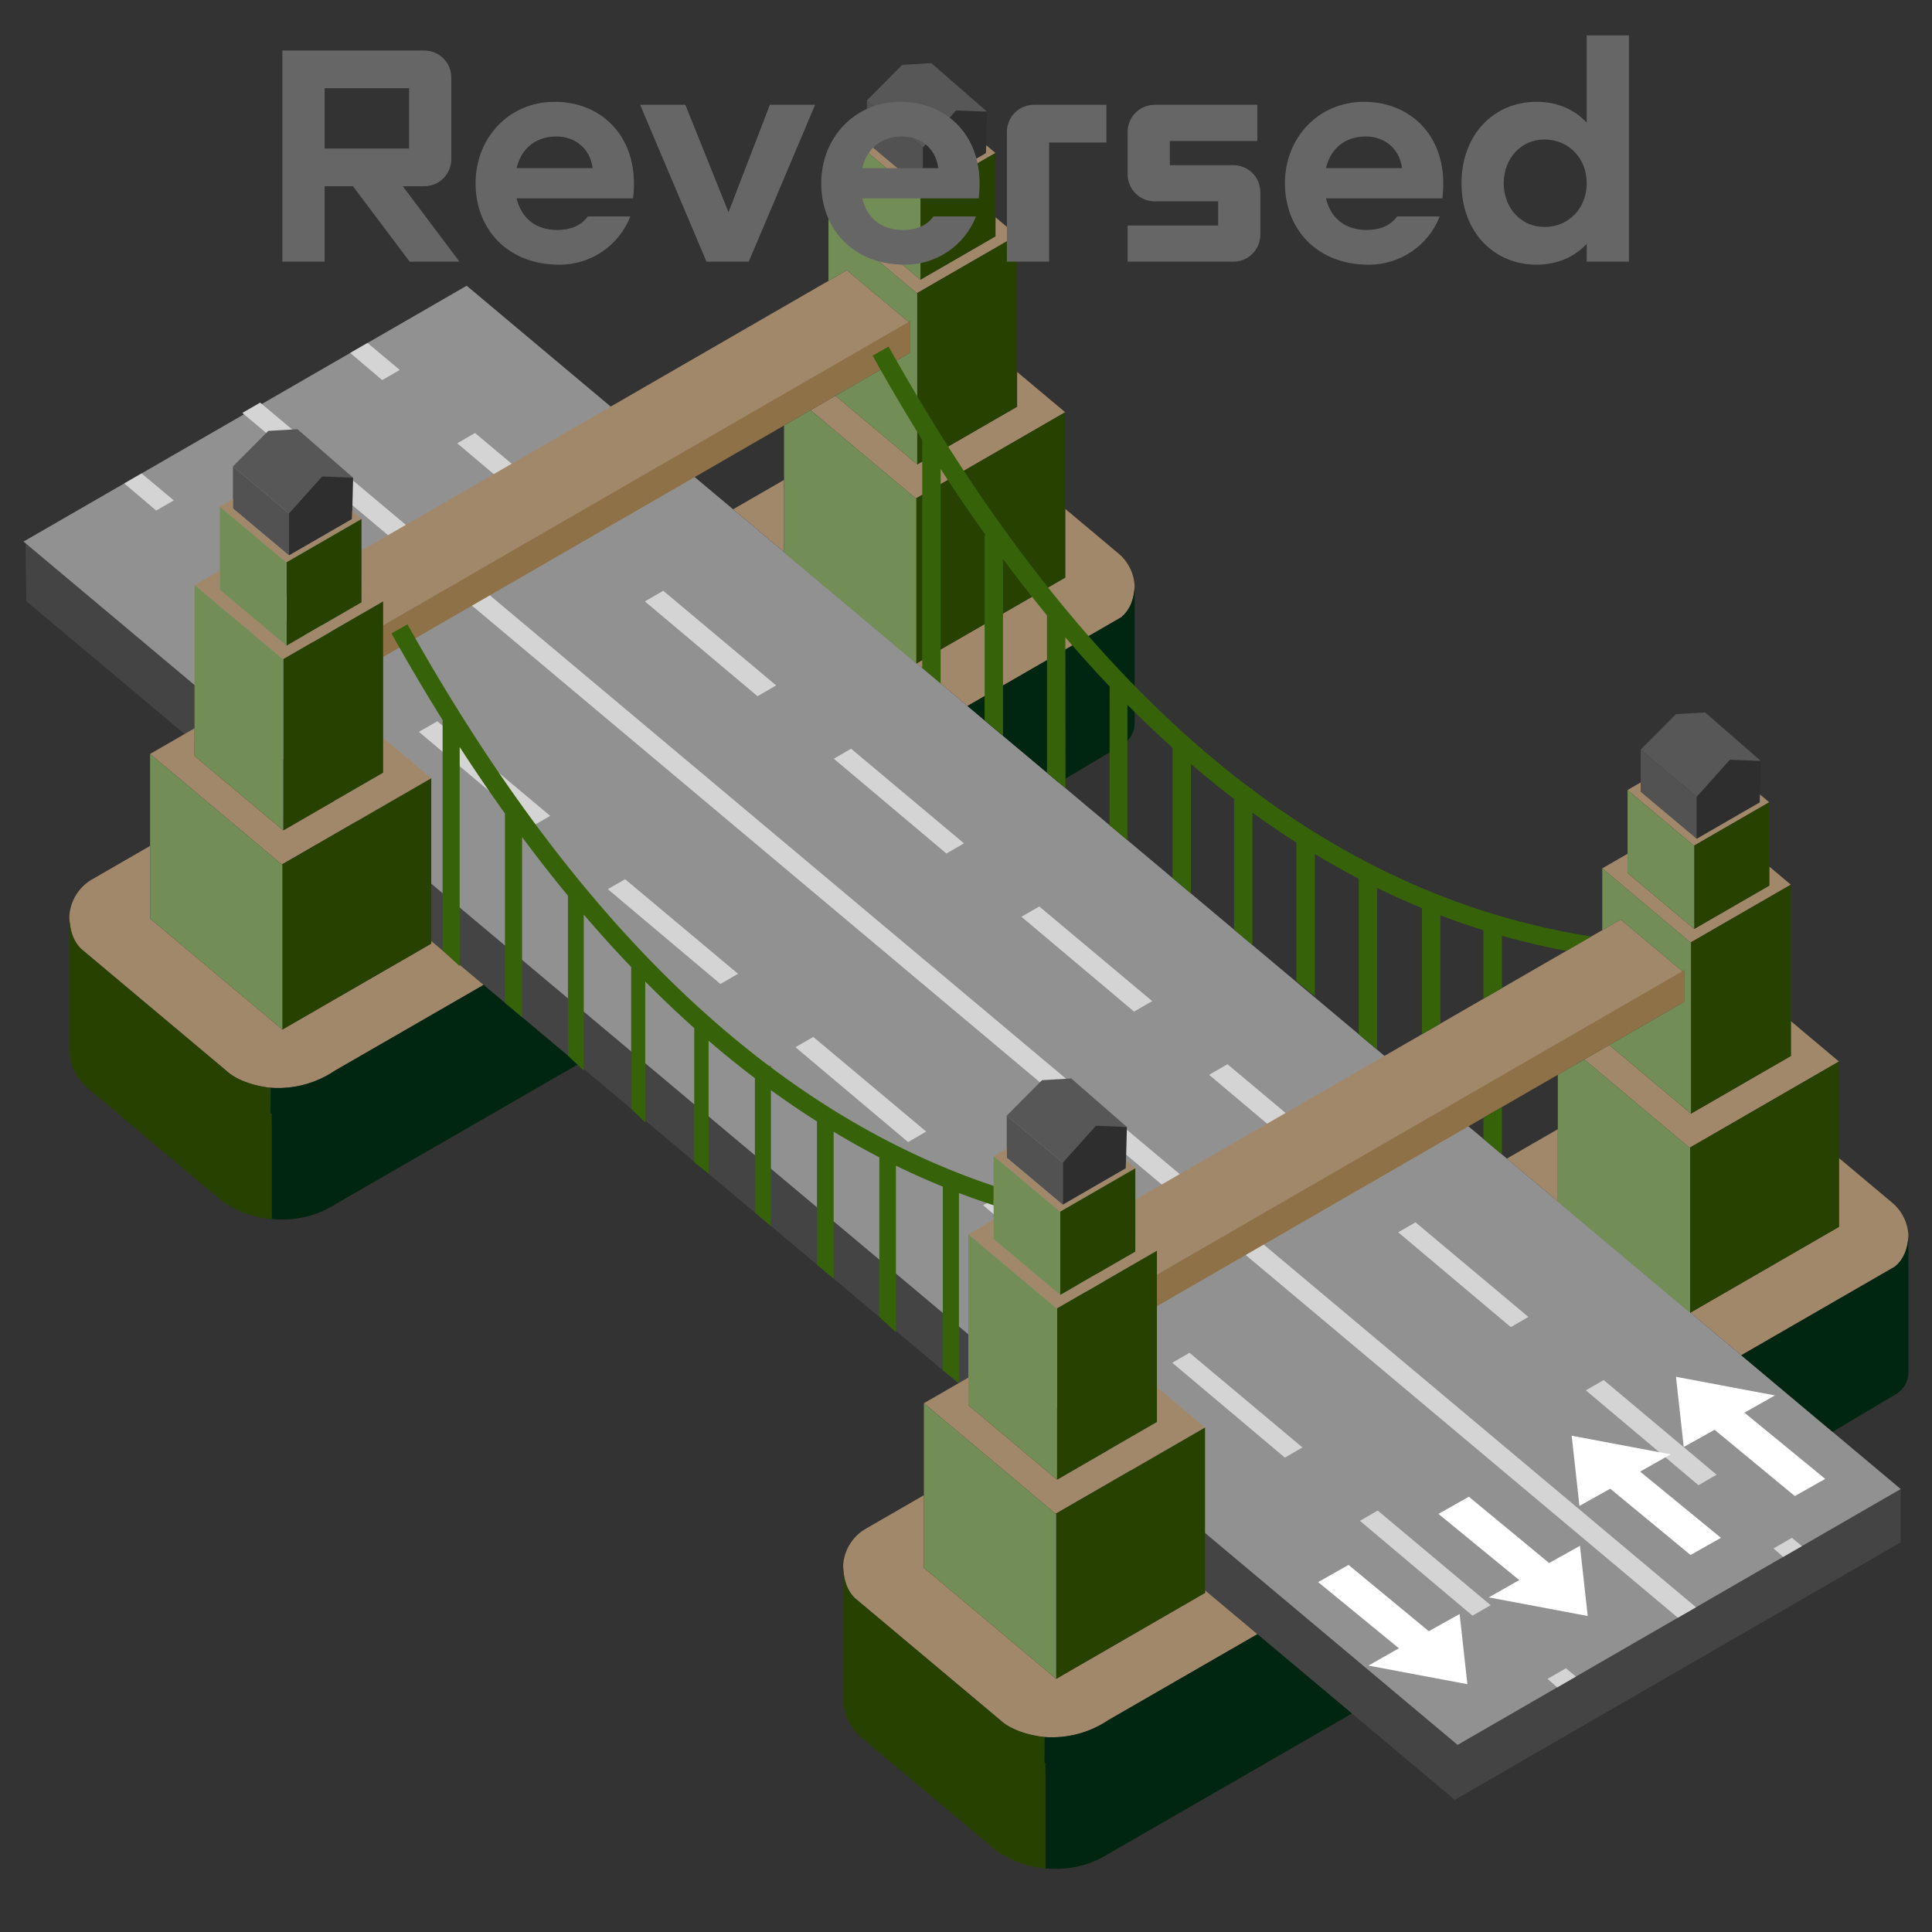 <svg xmlns="http://www.w3.org/2000/svg" xml:space="preserve" fill-rule="evenodd" stroke-linejoin="round" stroke-miterlimit="2" clip-rule="evenodd" viewBox="0 0 64 64">
  <rect x="0" y="0" width="64" height="64" fill="#333333" stroke="none"/>
  <g id="grey">
    <path fill="#444" fill-rule="nonzero" d="m.87 19.914 47.321 39.707 14.772-8.529v-1.765l-14.61 8.435L.848 17.9l.022 2.014Z"/>
    <path fill="#929191" fill-rule="nonzero" d="m.78 17.94 47.505 39.862 14.679-8.475L15.459 9.465.78 17.94Z"/>
    <path fill="#d4d4d4" d="m20.707 29.124 3.741 3.135-.583.337-3.73-3.141.572-.331Zm6.234 5.225 3.741 3.136-.601.347-3.73-3.142.59-.341Zm6.235 5.226 3.74 3.136-.618.357-3.73-3.141.608-.352ZM4.689 15.683l1.068.893-.583.337-1.057-.899.572-.331Zm3.562 2.983 3.74 3.136-.6.347-3.73-3.142.59-.341Zm6.235 5.226 3.74 3.135-.619.358-3.73-3.142.609-.351Zm24.918 20.921 3.741 3.135-.583.337-3.73-3.142.572-.33Zm6.234 5.225 3.741 3.136-.601.347-3.729-3.142.589-.341Zm6.235 5.226.331.275-.618.357-.321-.281.608-.351Zm-23.68-30.462 3.741 3.135-.583.337-3.73-3.141.572-.331Zm6.234 5.226 3.741 3.135-.601.347-3.73-3.141.59-.341Zm6.235 5.226 3.74 3.135-.619.357-3.73-3.141.609-.351ZM12.175 11.361l1.068.893-.583.337-1.058-.899.573-.331Zm3.561 2.983 3.741 3.136-.601.347-3.73-3.142.59-.341Zm6.235 5.226 3.74 3.135-.618.358-3.73-3.141.608-.352ZM46.89 40.491l3.741 3.135-.583.337-3.73-3.141.572-.331Zm6.234 5.225 3.741 3.136-.601.347-3.73-3.142.59-.341ZM8.618 13.337l47.564 39.905-.601.347L8.028 13.678l.59-.341Zm50.741 37.605.331.275-.619.357-.321-.28.609-.352Z"/>
    <path fill="#525252" d="M9.574 17.009v1.392l-1.857-1.558V15.45l1.857 1.559Zm21-12.124v1.392l-1.857-1.559V3.326l1.857 1.559Zm4.633 33.632v1.393l-1.858-1.559v-1.393l1.858 1.559Zm21-12.124v1.392l-1.858-1.558v-1.393l1.858 1.559Z"/>
    <path fill="#575757" d="m9.853 14.217 1.845 1.608-.968.03-1.134 1.173-1.879-1.578 1.17-1.176.966-.057Zm21-12.125L32.698 3.7l-.968.03-1.134 1.173-1.879-1.577 1.17-1.177.966-.057Zm4.633 33.633 1.844 1.608-.967.03-1.134 1.173-1.88-1.578 1.17-1.176.967-.057Zm21-12.124 1.844 1.608-.967.029-1.134 1.173-1.88-1.577 1.17-1.176.967-.057Z"/>
    <path fill="#2e2e2e" d="m11.698 15.825-.036 1.371-2.088 1.205v-1.392l1.098-1.225 1.026.041Zm21-12.125-.036 1.372-2.088 1.205V4.885l1.098-1.226 1.026.041Zm4.632 33.633-.036 1.371-2.087 1.206v-1.393l1.098-1.225 1.025.041Zm21-12.124-.036 1.371-2.087 1.205v-1.392l1.098-1.226 1.025.042Z"/>
  </g>
  <g id="white" fill="#fff">
    <path d="m52.064 47.56 3.278.617-1.01.572 2.676 2.193-1.007.569-2.659-2.196-1.021.57-.257-2.325Zm3.455-1.952 3.278.617-1.01.572 2.676 2.193-1.007.569-2.659-2.196-1.021.57-.257-2.325Zm-2.924 7.924-3.278-.617 1.01-.572-2.676-2.193 1.007-.569 2.659 2.196 1.021-.57.257 2.325Zm-3.986 2.259-3.278-.617 1.01-.572-2.676-2.193 1.007-.569 2.659 2.196 1.021-.57.257 2.325Z"/>
  </g>
  <g id="brown">
    <path fill="#a2886b" d="m28.122 14.655-1.272-1.067.826-.477 2.708 2.272 3.308-1.91v-1.154l1.594 1.337-4.932 2.848v.023l-.017-.014-2.215-1.858Zm-15.43 5.267-3.32 1.917-2.928-2.457.838-.484v.637l2.209 1.853 2.485-1.435v-.631l.716.6Zm0 0-.72-.611-.016-1.065 16.099-9.295 2.1 1.762-17.463 10.002v-.793Zm41.064 16.242-1.273-1.068.825-.477 2.708 2.272 3.309-1.91v-1.154l1.593 1.337-4.931 2.848v.023l-.017-.014-2.214-1.857Zm-15.431 5.267-3.32 1.916-2.928-2.457.838-.484v.637l2.208 1.853 2.486-1.435v-.631l.716.601Zm0 0-.721-.611-.015-1.066 16.099-9.294 2.1 1.761-17.463 10.002v-.792ZM2.297 30.374a1.508 1.508 0 0 1 .753-1.243l1.922-1.11v2.408l4.382 3.676 4.932-2.847v-.087l1.734 1.456-4.929 2.842a3.355 3.355 0 0 1-2.127.564s-.945-.076-1.471-.567l-4.78-4.011c-.264-.238-.401-.594-.416-1.081Zm23.675-12.087-1.687-1.416 1.687-.974v2.39Zm9.314-1.432 1.763 1.479a1.5 1.5 0 0 1 .537 1.098c-.023.449-.17.791-.45 1.02l-5.087 2.935-1.684-1.413 4.921-2.84v-2.279Zm-23.617.079.307.258-2.485 1.435v.012l-2.209-1.853.435-.251v.308l1.857 1.558 2.088-1.205.007-.262Zm1.023 7.509 1.594 1.337-4.949 2.858-4.365-3.663 1.472-.85v.916l2.94 2.466 3.308-1.91v-1.154ZM32.669 4.81l.307.258-2.485 1.435v.012l-2.209-1.853.435-.251v.307l1.857 1.559 2.088-1.205.007-.262Zm.307 2.387.716.601-3.32 1.917-2.928-2.457.838-.484v.637l2.209 1.853 2.485-1.435v-.632ZM27.93 51.882a1.504 1.504 0 0 1 .753-1.242l1.922-1.11v2.407l4.382 3.677 4.931-2.848v-.086l1.735 1.455-4.93 2.842a3.354 3.354 0 0 1-2.126.564s-.946-.076-1.471-.567l-4.78-4.011c-.265-.238-.401-.595-.416-1.081Zm23.675-12.086-1.688-1.416 1.688-.975v2.391Zm9.313-1.434 1.764 1.48c.328.276.521.676.537 1.098-.023.449-.171.791-.45 1.02l-5.087 2.935-1.684-1.413 4.92-2.84v-2.28Zm-23.617.08.308.259-2.486 1.435v.012l-2.208-1.853.434-.251v.307l1.858 1.559 2.087-1.206.007-.262Zm1.024 7.509 1.593 1.338-4.948 2.857-4.365-3.663 1.472-.849v.915l2.939 2.466 3.309-1.91v-1.154Zm19.976-19.633.308.258-2.486 1.435v.012l-2.208-1.853.434-.251v.308l1.858 1.558 2.087-1.205.007-.262Zm.308 2.388.716.6-3.32 1.917-2.928-2.457.838-.484v.637l2.208 1.853 2.486-1.435v-.631Z"/>
    <path fill="#8f7148" d="M30.155 10.633v1.047L12.692 21.762v-1.047l17.463-10.082Zm25.633 21.508v1.047L38.325 43.27v-1.047l17.463-10.082Z"/>
  </g>
  <g id="green">
    <path fill="#002612" d="m32.049 23.387 5.087-2.935c.284-.233.432-.582.451-1.042v4.47c.01.364-.137.634-.44.811l-2.073 1.233-3.025-2.537ZM19.153 35.255l-8.22 4.738-.002-.001-.012.007c-.555.32-1.252.445-1.919.386v-3.111l-.041-.058.005-1.183a3.355 3.355 0 0 0 2.127-.564l4.929-2.842 3.133 2.628Zm38.529 9.64 5.087-2.935c.284-.233.431-.582.451-1.042v4.471c.009.363-.138.634-.441.81l-2.073 1.234-3.024-2.538ZM44.785 56.763 36.564 61.5l-.013.007c-.555.321-1.251.446-1.919.387v-3.112l-.04-.058.005-1.183a3.354 3.354 0 0 0 2.126-.564l4.93-2.842 3.132 2.628Z"/>
    <path fill="#274100" d="M2.297 30.286c0 .532.136.917.416 1.169l4.78 4.011c.526.491 1.471.567 1.471.567l-.002.854.038-.003v3.501a3.132 3.132 0 0 1-1.382-.44.945.945 0 0 1-.282-.177l-4.475-3.755a1.74 1.74 0 0 1-.564-1.287v-4.44Zm11.989-4.506v5.478l-4.932 2.847v-5.477l4.932-2.848Zm-1.594-5.858v5.675l-3.308 1.91v-5.674l3.308-1.911Zm-.716-2.73v2.761l-2.485 1.435v-2.761l2.485-1.435Zm23.31-3.536v5.478l-4.932 2.847v-5.477l4.932-2.848Zm-1.594-5.858v5.675l-3.308 1.91V9.708l3.308-1.91Zm-.716-2.73v2.761l-2.485 1.435V6.503l2.485-1.435Zm-5.047 46.727c0 .531.137.916.417 1.168l4.78 4.011c.525.491 1.471.567 1.471.567l-.002.854.037-.003v3.502a3.166 3.166 0 0 1-1.382-.44.995.995 0 0 1-.282-.178l-4.475-3.754a1.75 1.75 0 0 1-.564-1.288v-4.439Zm11.989-4.506v5.477l-4.931 2.848v-5.478l4.931-2.847Zm-1.593-5.858v5.674l-3.309 1.91v-5.674l3.309-1.91Zm-.716-2.73v2.76l-2.486 1.435v-2.76l2.486-1.435Zm23.309-3.537v5.478l-4.931 2.847v-5.477l4.931-2.848Zm-1.593-5.858v5.675l-3.309 1.91v-5.675l3.309-1.91Zm-.716-2.73v2.761l-2.486 1.435v-2.761l2.486-1.435Z"/>
    <path fill="#738d56" d="M9.354 28.652v5.453l-4.382-3.676v-5.454l4.382 3.677Zm.03-6.804v5.659l-2.94-2.466v-5.659l2.94 2.466Zm.107-3.209v2.749l-2.209-1.853v-2.749l2.209 1.853Zm17.953-9.335V7.258l2.94 2.466v5.659l-2.708-2.272 2.479-1.431v-1.047l-.057.033-2.043-1.715-.611.353Zm-.594 4.284 3.504 2.939v5.454l-4.382-3.677v-4.209l.878-.507Zm3.641-7.073v2.749l-2.209-1.853V4.662l2.209 1.853Zm4.496 43.645v5.454l-4.382-3.677v-5.454l4.382 3.677Zm.029-6.803v5.658l-2.939-2.466V40.89l2.939 2.467Zm.107-3.209v2.748l-2.208-1.853v-2.748l2.208 1.853Zm17.954-9.335v-2.047l2.939 2.466v5.659l-2.708-2.272 2.48-1.431v-1.047l-.057.033-2.043-1.714-.611.353Zm-.594 4.283 3.504 2.939v5.454l-4.382-3.676v-4.21l.878-.507Zm3.64-7.073v2.749l-2.208-1.853V26.17l2.208 1.853Z"/>
    <path fill="#36630a" d="M47.104 34.261V30.08a25.42 25.42 0 0 1-1.484-.666v5.359l-.61-.511v-5.156a27.29 27.29 0 0 1-1.456-.817V33l-.61-.5v-4.589c-.49-.313-.976-.644-1.456-.993v4.388l-.61-.512v-4.33a32.09 32.09 0 0 1-1.426-1.157v4.291l-.61-.512v-4.315a36.782 36.782 0 0 1-1.496-1.426v4.486l-.589-.494.001-4.597a41.71 41.71 0 0 1-1.466-1.628l.003 4.998-.613-.515v-5.211a48.487 48.487 0 0 1-1.456-1.867v5.856l-.61-.511v-6.13h.038a58.5 58.5 0 0 1-1.494-2.198v7.106l-.61-.511v-7.557a68.834 68.834 0 0 1-1.645-2.793l.532-.298c1.843 3.299 3.793 6.196 5.853 8.684h.002v.002c1.951 2.356 4 4.345 6.15 5.961h.046v.034c3.468 2.597 7.197 4.223 11.195 4.856l-.003.024-.792.457a24.28 24.28 0 0 1-2.137-.502v1.736l-.61.352v-2.27c-.48-.149-.956-.314-1.427-.493v3.587l-.61.352Zm2.647 2.412v1.567l-.61-.512v-.703l.61-.352Zm-16.836 3.253a24.862 24.862 0 0 1-1.149-.406v6.293l-.534-.422v-6.082a25.522 25.522 0 0 1-1.554-.695v5.515l-.548-.502v-5.289a26.418 26.418 0 0 1-1.515-.848v4.866l-.552-.463v-4.744a28.88 28.88 0 0 1-1.525-1.037v4.501l-.531-.445v-4.45a32.855 32.855 0 0 1-1.534-1.243v4.405l-.475-.38v-4.442a35.9 35.9 0 0 1-1.623-1.544v4.668l-.466-.453v-4.694a41.701 41.701 0 0 1-1.571-1.739v5.165l-.524-.49v-5.299a48.48 48.48 0 0 1-1.519-1.943v5.967l-.568-.477V26.95a58.828 58.828 0 0 1-1.499-2.204v7.26l-.566-.52v-7.632a68.283 68.283 0 0 1-1.695-2.873l.532-.298c1.839 3.292 3.784 6.184 5.839 8.668 1.949 2.356 3.996 4.346 6.144 5.963h.056v.042c2.339 1.753 4.797 3.065 7.377 3.928v.642Z"/>
  </g>
  <g id="Reversed_Text" enable-background="new    ">
	<path display="inline" fill="#666666" d="M13.572,8.669L11.692,6.17h-0.939v2.499H9.354V1.673h4.697c0.5,0,0.899,0.399,0.899,0.899v2.698
		c0,0.5-0.399,0.899-0.899,0.899h-0.709l1.879,2.499H13.572z M10.753,2.922v1.999h2.799V2.922H10.753z"/>
	<path display="inline" fill="#666666" d="M20.971,6.57h-3.858c0.15,0.64,0.62,1.049,1.349,1.049c0.41,0,0.78-0.13,1.009-0.449h1.41
		c-0.38,0.97-1.31,1.599-2.349,1.599c-1.739,0-2.778-1.199-2.778-2.698s1.1-2.698,2.619-2.698
		C19.981,3.372,21.211,4.602,20.971,6.57z M17.113,5.57h2.519c-0.08-0.649-0.58-1.049-1.199-1.049
		C17.733,4.522,17.263,4.931,17.113,5.57z"/>
	<path display="inline" fill="#666666" d="M25.502,3.472h1.5l-2.199,5.197h-1.399l-2.199-5.197h1.499l1.429,3.559L25.502,3.472z"/>
	<path display="inline" fill="#666666" d="M32.421,6.57h-3.858c0.15,0.64,0.62,1.049,1.349,1.049c0.41,0,0.78-0.13,1.009-0.449h1.41
		c-0.38,0.97-1.31,1.599-2.349,1.599c-1.739,0-2.778-1.199-2.778-2.698s1.1-2.698,2.619-2.698
		C31.432,3.372,32.661,4.602,32.421,6.57z M28.563,5.57h2.519c-0.08-0.649-0.58-1.049-1.199-1.049
		C29.183,4.522,28.713,4.931,28.563,5.57z"/>
	<path display="inline" fill="#666666" d="M33.354,8.669V4.371c0-0.499,0.399-0.899,0.899-0.899h2.398v1.249h-1.898v3.948H33.354z"/>
	<path display="inline" fill="#666666" d="M37.354,8.669V7.47h2.999v-0.8h-2.1c-0.499,0-0.899-0.399-0.899-0.899V4.371c0-0.499,0.4-0.899,0.899-0.899
		h3.398v1.199h-2.898v0.8h2.099c0.5,0,0.899,0.399,0.899,0.899V7.77c0,0.5-0.399,0.899-0.899,0.899H37.354z"/>
	<path display="inline" fill="#666666" d="M47.781,6.57h-3.857c0.149,0.64,0.619,1.049,1.349,1.049c0.41,0,0.78-0.13,1.01-0.449h1.409
		c-0.38,0.97-1.31,1.599-2.349,1.599c-1.739,0-2.778-1.199-2.778-2.698s1.1-2.698,2.618-2.698
		C46.792,3.372,48.021,4.602,47.781,6.57z M43.924,5.57h2.519c-0.08-0.649-0.58-1.049-1.199-1.049
		C44.543,4.522,44.073,4.931,43.924,5.57z"/>
	<path display="inline" fill="#666666" d="M52.562,1.173h1.398v7.496h-1.398v-0.59c-0.42,0.45-1,0.689-1.659,0.689c-1.42,0-2.489-1.089-2.489-2.698
		s1.069-2.698,2.489-2.698c0.659,0,1.239,0.239,1.659,0.689V1.173z M52.562,6.07c0-0.829-0.601-1.449-1.399-1.449
		c-0.77,0-1.35,0.62-1.35,1.449c0,0.83,0.58,1.449,1.35,1.449C51.962,7.52,52.562,6.901,52.562,6.07z"/>
  </g>
</svg>
